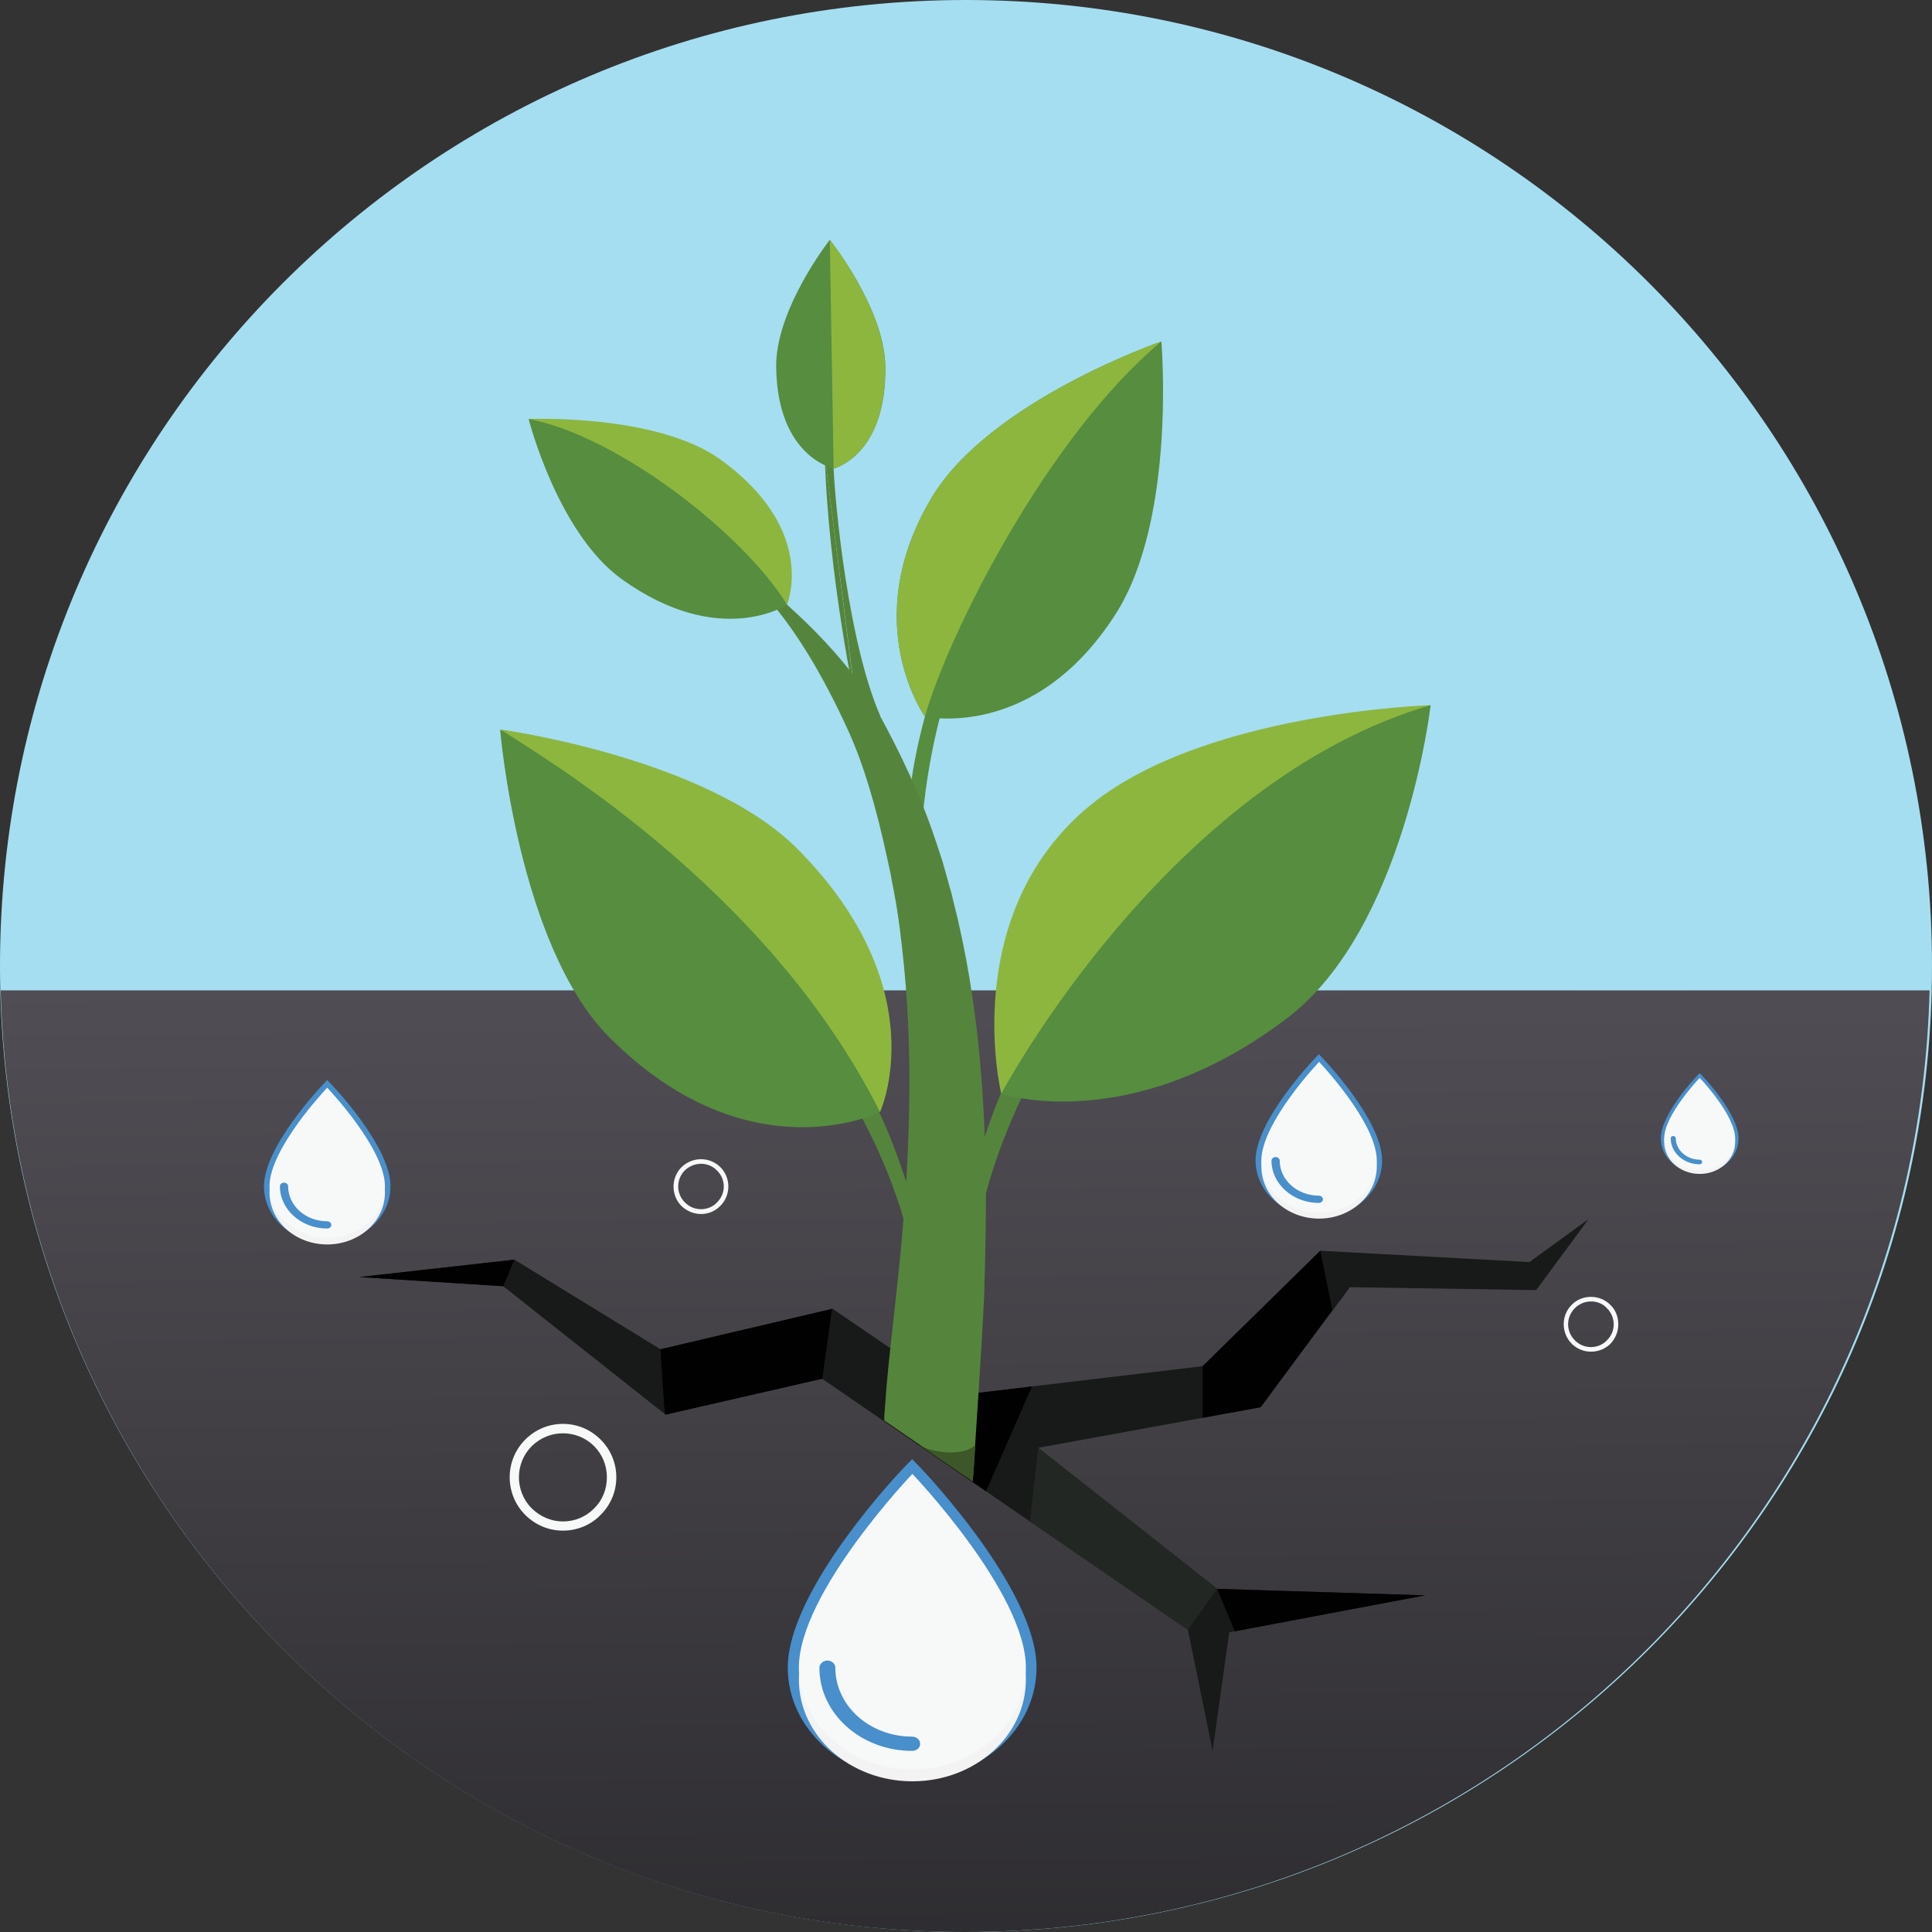 <svg version="1.1" id="el_mm0bycWNQ" xmlns="http://www.w3.org/2000/svg" xmlns:xlink="http://www.w3.org/1999/xlink" x="0px" y="0px" viewBox="0 0 80 80" style="enable-background:new 0 0 80 80;" xml:space="preserve"><rect x="0" y="0" width="80" height="80" fill="#333333" stroke="none"/><style>@-webkit-keyframes kf_el_KvgdD-yRaZE_an_iZMQRlVFJ{50%{-webkit-transform: translate(38.04px, 24.46px) translate(-38.04px, -24.46px) translate(60px, 0px);transform: translate(38.04px, 24.46px) translate(-38.04px, -24.46px) translate(60px, 0px);}100%{-webkit-transform: translate(38.04px, 24.46px) translate(-38.04px, -24.46px) translate(-80px, 0px);transform: translate(38.04px, 24.46px) translate(-38.04px, -24.46px) translate(-80px, 0px);}0%{-webkit-transform: translate(38.04px, 24.46px) translate(-38.04px, -24.46px) translate(60px, 0px);transform: translate(38.04px, 24.46px) translate(-38.04px, -24.46px) translate(60px, 0px);}}@keyframes kf_el_KvgdD-yRaZE_an_iZMQRlVFJ{50%{-webkit-transform: translate(38.04px, 24.46px) translate(-38.04px, -24.46px) translate(60px, 0px);transform: translate(38.04px, 24.46px) translate(-38.04px, -24.46px) translate(60px, 0px);}100%{-webkit-transform: translate(38.04px, 24.46px) translate(-38.04px, -24.46px) translate(-80px, 0px);transform: translate(38.04px, 24.46px) translate(-38.04px, -24.46px) translate(-80px, 0px);}0%{-webkit-transform: translate(38.04px, 24.46px) translate(-38.04px, -24.46px) translate(60px, 0px);transform: translate(38.04px, 24.46px) translate(-38.04px, -24.46px) translate(60px, 0px);}}@-webkit-keyframes kf_el_4vH8THUtEgL_an_NCJrxuB4_{0%{-webkit-transform: translate(0.95px, 20.15px) translate(-0.95px, -20.15px) translate(80px, 0px);transform: translate(0.95px, 20.15px) translate(-0.95px, -20.15px) translate(80px, 0px);}50%{-webkit-transform: translate(0.95px, 20.15px) translate(-0.95px, -20.15px) translate(-35px, 0px);transform: translate(0.95px, 20.15px) translate(-0.95px, -20.15px) translate(-35px, 0px);}100%{-webkit-transform: translate(0.95px, 20.15px) translate(-0.95px, -20.15px) translate(-35px, 0px);transform: translate(0.95px, 20.15px) translate(-0.95px, -20.15px) translate(-35px, 0px);}}@keyframes kf_el_4vH8THUtEgL_an_NCJrxuB4_{0%{-webkit-transform: translate(0.95px, 20.15px) translate(-0.95px, -20.15px) translate(80px, 0px);transform: translate(0.95px, 20.15px) translate(-0.95px, -20.15px) translate(80px, 0px);}50%{-webkit-transform: translate(0.95px, 20.15px) translate(-0.95px, -20.15px) translate(-35px, 0px);transform: translate(0.95px, 20.15px) translate(-0.95px, -20.15px) translate(-35px, 0px);}100%{-webkit-transform: translate(0.95px, 20.15px) translate(-0.95px, -20.15px) translate(-35px, 0px);transform: translate(0.95px, 20.15px) translate(-0.95px, -20.15px) translate(-35px, 0px);}}#el_mm0bycWNQ *{-webkit-animation-duration: 5s;animation-duration: 5s;-webkit-animation-iteration-count: infinite;animation-iteration-count: infinite;-webkit-animation-timing-function: cubic-bezier(0, 0, 1, 1);animation-timing-function: cubic-bezier(0, 0, 1, 1);}#el_ZGewxAW3ro{fill: #A5DEF1;}#el_hBqQSy4XGg{fill: url(#soil3_1_);}#el_2NOFjKvaoh{fill: #488FCC;}#el_s-fEF_oWhZ{fill: #F3F3F3;}#el_IQak-UB3wx{fill: #F7F8F8;}#el_727qE4dBn4{fill: #488FCC;}#el_ETIG19JGzN{fill: #488FCC;}#el_rA-p2r9Rs_{fill: #F3F3F3;}#el_gBv-LY5XeQ{fill: #F7F8F8;}#el_ProHAMnNIf{fill: #488FCC;}#el_WPb4xn9Q0ml{fill: #488FCC;}#el_CK3iQ57NVkk{fill: #F3F3F3;}#el_xwxAHd7Hh0T{fill: #F7F8F8;}#el_Mk43p85ROud{fill: #488FCC;}#el_MK5L7l7mXX9{fill: #488FCC;}#el_UVDukjxDG30{fill: #F3F3F3;}#el_6quCdbE06Ll{fill: #F7F8F8;}#el_8JlsFuRVQCl{fill: #488FCC;}#el_uXaJnrvAsRU{fill: #F7F8F8;}#el_vENTiAatgVV{fill: #F7F8F8;}#el_7OEoEbFGsN3{fill: #F7F8F8;}#el_KvgdD-yRaZE{opacity: 0.7;fill: #FFFFFF;}#el_4vH8THUtEgL{opacity: 0.7;fill: #FFFFFF;}#el_wQTyIMygSca{fill: #55853C;}#el_4OnjCP0R-Dw{fill: #568D3F;}#el_ji2eKjcvucS{fill: #55853C;}#el_OD8vk0muE4z{fill: #171A18;}#el_1hFxggEMEzP{fill: #010101;}#el_ws7WOyRt5fK{fill: #BDBEC0;}#el_05jMA4akRVE{fill: #8DB63F;}#el_4qjldyGzlag{fill: #568D3F;}#el_iW4fJnHW77D{fill: #55853C;}#el_aW4pbmPl0XG{fill: #010101;}#el_Fte8BarxHa_{fill: #010101;}#el_zi6RIUzhPaL{fill: #010101;}#el_BATJfNe6gAQ{fill: #010101;}#el_hwkNgyP2BsE{fill: #568D3F;}#el_auzhEA5lrh1{fill: #232723;}#el_-Xxhbv0NxCu{fill: #3D5728;}#el_ifGNBlPcR8l{fill: #8DB63F;}#el_1HEL2j-Z6Rk{fill: #55853C;}#el_JkZZdqBRqaj{fill: #568D3F;}#el_dXFGn_7ui5X{fill: #8DB63F;}#el_QCe4Aw_-D1d{fill: #8DB63F;}#el_pgdWsJu0WTD{fill: #568D3F;}#el_UodvL0xPsc5{fill: #55853C;}#el_IkrPhIpqQG_{fill: #568D3F;}#el_eIyTESrKzD9{fill: #8DB63F;}#el_4vH8THUtEgL_an_NCJrxuB4_{-webkit-animation-fill-mode: backwards;animation-fill-mode: backwards;-webkit-transform: translate(0.95px, 20.15px) translate(-0.95px, -20.15px) translate(80px, 0px);transform: translate(0.95px, 20.15px) translate(-0.95px, -20.15px) translate(80px, 0px);-webkit-animation-name: kf_el_4vH8THUtEgL_an_NCJrxuB4_;animation-name: kf_el_4vH8THUtEgL_an_NCJrxuB4_;-webkit-animation-timing-function: cubic-bezier(0, 0, 1, 1);animation-timing-function: cubic-bezier(0, 0, 1, 1);}#el_KvgdD-yRaZE_an_iZMQRlVFJ{-webkit-animation-fill-mode: backwards;animation-fill-mode: backwards;-webkit-transform: translate(38.04px, 24.46px) translate(-38.04px, -24.46px) translate(60px, 0px);transform: translate(38.04px, 24.46px) translate(-38.04px, -24.46px) translate(60px, 0px);-webkit-animation-name: kf_el_KvgdD-yRaZE_an_iZMQRlVFJ;animation-name: kf_el_KvgdD-yRaZE_an_iZMQRlVFJ;-webkit-animation-timing-function: cubic-bezier(0, 0, 1, 1);animation-timing-function: cubic-bezier(0, 0, 1, 1);}</style>

<g id="el_5vZhgTanDN">
	<path id="el_ZGewxAW3ro" d="M80,40c0,22.09-17.91,40-40,40S0,62.09,0,40C0,17.91,17.91,0,40,0S80,17.91,80,40z"/>
	<g id="el_u4rgQInk3C">
		<linearGradient id="soil3_1_" gradientUnits="userSpaceOnUse" x1="39.602" y1="-12.517" x2="40.446" y2="112.207">
			<stop offset="0.3" style="stop-color:#5B565F"/>
			<stop offset="0.393" style="stop-color:#545058"/>
			<stop offset="0.568" style="stop-color:#424045"/>
			<stop offset="0.804" style="stop-color:#272629"/>
			<stop offset="1" style="stop-color:#010101"/>
		</linearGradient>
		<path id="el_hBqQSy4XGg" d="M0.03,41.01C0.56,62.63,18.23,80,39.96,80s39.4-17.37,39.94-38.99H0.03z"/>
		<g id="el_DLYQEwzBVC">
			<path d="M37.77,73.67c-2.84,0-5.15-2.07-5.15-4.62c0-3.21,4.61-8.08,4.81-8.28l0.34-0.35l0.34,0.35&#10;&#9;&#9;&#9;&#9;c0.2,0.21,4.81,5.07,4.81,8.28C42.92,71.6,40.61,73.67,37.77,73.67z" id="el_2NOFjKvaoh"/>
			<path d="M42.48,69.55c0,2.33-2.11,4.21-4.7,4.21c-2.6,0-4.7-1.89-4.7-4.21c0-3.1,4.7-8.02,4.7-8.02&#10;&#9;&#9;&#9;&#9;S42.48,66.45,42.48,69.55z" id="el_s-fEF_oWhZ"/>
			<path d="M42.48,69.05c0,2.33-2.11,4.21-4.7,4.21c-2.6,0-4.7-1.89-4.7-4.21c0-3.1,4.7-8.02,4.7-8.02&#10;&#9;&#9;&#9;&#9;S42.48,65.95,42.48,69.05z" id="el_IQak-UB3wx"/>
			<path d="M37.77,72.5c-2.12,0-3.84-1.54-3.84-3.44c0-0.16,0.15-0.3,0.33-0.3c0.18,0,0.33,0.13,0.33,0.3&#10;&#9;&#9;&#9;&#9;c0,1.57,1.42,2.85,3.18,2.85c0.18,0,0.33,0.13,0.33,0.3C38.11,72.36,37.96,72.5,37.77,72.5z" id="el_727qE4dBn4"/>
		</g>
		<g id="el_Eiu5QeUTjI">
			<path d="M13.55,51.47c-1.45,0-2.62-1.05-2.62-2.35c0-1.64,2.35-4.11,2.45-4.22l0.17-0.18l0.17,0.18&#10;&#9;&#9;&#9;&#9;c0.1,0.1,2.45,2.58,2.45,4.22C16.17,50.42,14.99,51.47,13.55,51.47z" id="el_ETIG19JGzN"/>
			<path d="M15.94,49.38c0,1.19-1.07,2.15-2.39,2.15c-1.32,0-2.39-0.96-2.39-2.15c0-1.58,2.39-4.09,2.39-4.09&#10;&#9;&#9;&#9;&#9;S15.94,47.8,15.94,49.38z" id="el_rA-p2r9Rs_"/>
			<path d="M15.94,49.12c0,1.18-1.07,2.14-2.39,2.14c-1.32,0-2.39-0.96-2.39-2.14c0-1.58,2.39-4.08,2.39-4.08&#10;&#9;&#9;&#9;&#9;S15.94,47.54,15.94,49.12z" id="el_gBv-LY5XeQ"/>
			<path d="M13.55,50.87c-1.08,0-1.96-0.79-1.96-1.75c0-0.08,0.08-0.15,0.17-0.15c0.09,0,0.17,0.07,0.17,0.15&#10;&#9;&#9;&#9;&#9;c0,0.8,0.72,1.45,1.62,1.45c0.09,0,0.17,0.07,0.17,0.15C13.72,50.81,13.64,50.87,13.55,50.87z" id="el_ProHAMnNIf"/>
		</g>
		<g id="el_C86ttbuZCZ">
			<path d="M54.61,50.4c-1.44,0-2.62-1.05-2.62-2.35c0-1.64,2.35-4.11,2.45-4.22l0.17-0.18l0.17,0.18&#10;&#9;&#9;&#9;&#9;c0.1,0.1,2.45,2.58,2.45,4.22C57.23,49.35,56.06,50.4,54.61,50.4z" id="el_WPb4xn9Q0ml"/>
			<path d="M57.01,48.31c0,1.18-1.07,2.15-2.39,2.15c-1.32,0-2.39-0.96-2.39-2.15c0-1.58,2.39-4.09,2.39-4.09&#10;&#9;&#9;&#9;&#9;S57.01,46.73,57.01,48.31z" id="el_CK3iQ57NVkk"/>
			<path d="M57.01,48.06c0,1.19-1.07,2.15-2.39,2.15c-1.32,0-2.39-0.96-2.39-2.15c0-1.58,2.39-4.09,2.39-4.09&#10;&#9;&#9;&#9;&#9;S57.01,46.47,57.01,48.06z" id="el_xwxAHd7Hh0T"/>
			<path d="M54.61,49.81c-1.08,0-1.96-0.79-1.96-1.75c0-0.08,0.08-0.15,0.17-0.15c0.09,0,0.17,0.07,0.17,0.15&#10;&#9;&#9;&#9;&#9;c0,0.8,0.73,1.45,1.62,1.45c0.09,0,0.17,0.07,0.17,0.15C54.78,49.74,54.7,49.81,54.61,49.81z" id="el_Mk43p85ROud"/>
		</g>
		<g id="el_hRePsT8eckN">
			<path d="M70.38,48.58c-0.89,0-1.61-0.65-1.61-1.44c0-1.01,1.44-2.53,1.5-2.59l0.11-0.11l0.11,0.11&#10;&#9;&#9;&#9;&#9;c0.06,0.06,1.5,1.58,1.5,2.59C71.99,47.93,71.27,48.58,70.38,48.58z" id="el_MK5L7l7mXX9"/>
			<path d="M71.85,47.29c0,0.73-0.66,1.32-1.47,1.32c-0.81,0-1.47-0.59-1.47-1.32c0-0.97,1.47-2.51,1.47-2.51&#10;&#9;&#9;&#9;&#9;S71.85,46.32,71.85,47.29z" id="el_UVDukjxDG30"/>
			<path d="M71.85,47.14c0,0.73-0.66,1.32-1.47,1.32c-0.81,0-1.47-0.59-1.47-1.32c0-0.97,1.47-2.51,1.47-2.51&#10;&#9;&#9;&#9;&#9;S71.85,46.17,71.85,47.14z" id="el_6quCdbE06Ll"/>
			<path d="M70.38,48.21c-0.66,0-1.2-0.48-1.2-1.08c0-0.05,0.05-0.09,0.1-0.09c0.06,0,0.11,0.04,0.11,0.09&#10;&#9;&#9;&#9;&#9;c0,0.49,0.45,0.89,0.99,0.89c0.06,0,0.1,0.04,0.1,0.09C70.49,48.17,70.44,48.21,70.38,48.21z" id="el_8JlsFuRVQCl"/>
		</g>
		<path d="M23.31,63.38c-0.59,0-1.14-0.23-1.56-0.65c-0.86-0.86-0.86-2.26,0-3.12c0.42-0.42,0.97-0.65,1.56-0.65&#10;&#9;&#9;&#9;c0.59,0,1.14,0.23,1.56,0.65c0.42,0.42,0.65,0.97,0.65,1.56c0,0.59-0.23,1.14-0.65,1.56C24.46,63.15,23.9,63.38,23.31,63.38z&#10;&#9;&#9;&#9; M23.31,59.35c-0.49,0-0.94,0.19-1.29,0.53c-0.71,0.71-0.71,1.87,0,2.58c0.35,0.34,0.8,0.54,1.29,0.54c0.49,0,0.95-0.19,1.29-0.54&#10;&#9;&#9;&#9;c0.35-0.34,0.53-0.8,0.53-1.29c0-0.49-0.19-0.95-0.53-1.29C24.26,59.54,23.8,59.35,23.31,59.35z" id="el_uXaJnrvAsRU"/>
		<path d="M29.03,50.27c-0.3,0-0.59-0.12-0.81-0.33c-0.44-0.44-0.44-1.17,0-1.61c0.22-0.21,0.5-0.33,0.81-0.33&#10;&#9;&#9;&#9;c0.3,0,0.59,0.12,0.8,0.33c0.21,0.21,0.33,0.5,0.33,0.8c0,0.3-0.12,0.59-0.33,0.8C29.62,50.15,29.33,50.27,29.03,50.27z&#10;&#9;&#9;&#9; M29.03,48.19c-0.25,0-0.49,0.1-0.67,0.27c-0.37,0.37-0.37,0.96,0,1.33c0.18,0.18,0.41,0.28,0.67,0.28c0.25,0,0.49-0.1,0.66-0.28&#10;&#9;&#9;&#9;c0.18-0.18,0.28-0.41,0.28-0.66c0-0.25-0.1-0.49-0.28-0.66C29.52,48.29,29.28,48.19,29.03,48.19z" id="el_vENTiAatgVV"/>
		<path d="M65.88,55.97c-0.3,0-0.59-0.12-0.8-0.33c-0.44-0.45-0.44-1.17,0-1.61c0.21-0.22,0.5-0.33,0.8-0.33&#10;&#9;&#9;&#9;c0.3,0,0.59,0.12,0.8,0.33c0.22,0.21,0.33,0.5,0.33,0.81c0,0.3-0.12,0.59-0.33,0.81C66.47,55.85,66.19,55.97,65.88,55.97z&#10;&#9;&#9;&#9; M65.88,53.89c-0.25,0-0.49,0.1-0.67,0.28c-0.37,0.37-0.37,0.96,0,1.33c0.18,0.18,0.41,0.28,0.67,0.28c0.25,0,0.49-0.1,0.66-0.28&#10;&#9;&#9;&#9;c0.18-0.18,0.28-0.41,0.28-0.66c0-0.25-0.1-0.49-0.28-0.67C66.37,53.98,66.13,53.89,65.88,53.89z" id="el_7OEoEbFGsN3"/>
	</g>
	<g id="el_KvgdD-yRaZE_an_iZMQRlVFJ" data-animator-group="true" data-animator-type="0"><path id="el_KvgdD-yRaZE" d="M44.87,34.22c0.61,0,1.2,0.08,1.76,0.23c0.86-5.66,5.75-9.99,11.65-9.99c5.3,0,9.78,3.5,11.26,8.31&#10;&#9;&#9;c0.54-0.12,8.4,2.3,9.29,5.67c0.27-0.05,0.54-0.08,0.83-0.08c0.11,0,0.22,0,0.33,0.01v3.04H38.05c-0.01-0.12-0.01-0.25-0.01-0.37&#10;&#9;&#9;C38.04,37.27,41.09,34.22,44.87,34.22z"/></g>
	<g id="el_4vH8THUtEgL_an_NCJrxuB4_" data-animator-group="true" data-animator-type="0"><path id="el_4vH8THUtEgL" d="M1.96,27.46c0.28-0.04,0.57-0.06,0.86-0.06c1,0,1.94,0.22,2.79,0.62c1.1-4.52,5.17-7.87,10.03-7.87&#10;&#9;&#9;c5.16,0,9.44,3.79,10.2,8.74c0.81-0.61,1.82-0.97,2.92-0.97c2.42,0,4.42,1.77,4.8,4.08L0.95,31.9L1.96,27.46z"/></g>
</g>
<g id="el_zPTz8g-Pibw">
	<path d="M40.43,48.18c0.39-1.16,1.64-6.48,7.01-11.14c5.37-4.65,8.58-6.19,10.83-6.73c0,0-6.76,4.09-10.35,7.41&#10;&#9;&#9;c-5.94,5.49-7.26,12.38-7.26,12.38L40.43,48.18z" id="el_wQTyIMygSca"/>
	<path d="M37.49,34.6c0.13-1.22,0.28-6.84,4.52-12.54c4.25-5.7,3.26-4.25,0.46-0.23c-4.62,6.63-4.34,13.91-4.34,13.91&#10;&#9;&#9;L37.49,34.6z" id="el_4OnjCP0R-Dw"/>
	<path d="M37.75,49.66c-0.39-1.16-1.73-6.57-7.1-11.22c-5.37-4.65-4.07-2.64-0.48,0.69c5.94,5.49,7.31,11.61,7.31,11.61&#10;&#9;&#9;L37.75,49.66z" id="el_ji2eKjcvucS"/>
	<polygon points="55.9,53.3 63.61,53.42 65.78,50.48 63.33,52.26 54.67,51.79 49.8,56.57 39.71,57.77 34.47,54.19 &#10;&#9;&#9;27.35,55.87 21.3,52.16 14.88,52.88 20.84,53.26 27.55,58.57 34.04,57.09 49.19,67.49 50.21,72.5 50.9,67.59 59.01,66.06 &#10;&#9;&#9;50.4,65.79 42.99,59.95 52.2,58.27 &#9;" id="el_OD8vk0muE4z"/>
	<polygon points="38.09,56.66 38.2,59.94 40.83,61.75 42.73,57.41 39.71,57.77 &#9;" id="el_1hFxggEMEzP"/>
	<path d="M29.92,38.63c0,0.81-0.66,1.47-1.47,1.47H25.7c-0.81,0-1.47-0.66-1.47-1.47l0,0c0-0.81,0.66-1.47,1.47-1.47&#10;&#9;&#9;h2.75C29.26,37.16,29.92,37.82,29.92,38.63L29.92,38.63z" id="el_ws7WOyRt5fK"/>
	<path d="M59.23,29.2c0,0-9.53,0.29-14.2,4.24c-5.36,4.53-3.57,11.85-3.57,11.85s2.89-1.48,9.38-7.05&#10;&#9;&#9;C55.48,34.25,59.23,29.2,59.23,29.2z" id="el_05jMA4akRVE"/>
	<path d="M20.71,30.22c0,0,8.55,1.16,12.31,4.96c5.77,5.82,3.39,10.88,3.39,10.88s-5.44,2.68-11.21-3.14&#10;&#9;&#9;C21.45,39.12,20.71,30.22,20.71,30.22z" id="el_4qjldyGzlag"/>
	<path d="M40.81,47.99c-0.06-2.11-0.2-4.37-0.53-6.61c-0.16-1.12-0.37-2.23-0.62-3.32c-0.07-0.27-0.13-0.54-0.2-0.81&#10;&#9;&#9;c-0.03-0.13-0.06-0.27-0.1-0.4c-0.04-0.13-0.08-0.26-0.11-0.39c-0.07-0.26-0.15-0.52-0.22-0.78c-0.08-0.26-0.17-0.51-0.25-0.76&#10;&#9;&#9;c-0.66-2.02-1.54-3.8-2.34-5.28c-1.67-3.08-4.97-5.49-4.77-5.41c0.02,0.01-0.15,0.26,0.15,0.59c1.09,1.24,2.22,3.05,3.31,5.45&#10;&#9;&#9;c0.66,1.45,1.17,3.25,1.59,5.19c0.05,0.24,0.11,0.49,0.16,0.73c0.04,0.25,0.09,0.5,0.14,0.75c0.02,0.13,0.04,0.25,0.07,0.38&#10;&#9;&#9;c0.02,0.13,0.04,0.26,0.06,0.38c0.04,0.26,0.08,0.51,0.11,0.77c0.13,1.04,0.24,2.09,0.3,3.16c0.14,2.13,0.11,4.27,0.02,6.28&#10;&#9;&#9;c-0.1,2.01-0.27,3.89-0.45,5.51c-0.17,1.62-0.34,2.99-0.42,3.99c-0.02,0.25-0.08,1.04-0.09,1.19c-0.01,0.29,0,0.22,0,0.22&#10;&#9;&#9;l3.66,2.51c0,0,0.4-5.96,0.47-7.63C40.8,52.06,40.85,50.1,40.81,47.99z" id="el_iW4fJnHW77D"/>
	<polygon points="52.2,58.27 55.17,54.24 54.67,51.79 49.8,56.57 49.8,58.71 &#9;" id="el_aW4pbmPl0XG"/>
	<path d="M27.35,55.87c0,0,0.15,2.63,0.2,2.71l6.5-1.49l0.4-2.89L27.35,55.87z" id="el_Fte8BarxHa_"/>
	<polygon points="14.88,52.88 20.84,53.26 21.3,52.16 &#9;" id="el_zi6RIUzhPaL"/>
	<polygon points="51.13,67.55 59.01,66.06 50.4,65.79 &#9;" id="el_BATJfNe6gAQ"/>
	<path d="M41.46,45.29c0,0,5.35,1.81,11.85-3.14c4.87-3.71,5.93-12.95,5.93-12.95C48.3,32.38,41.46,45.29,41.46,45.29z" id="el_hwkNgyP2BsE"/>
	<polygon points="42.99,59.95 42.65,63 49.19,67.49 50.4,65.79 &#9;" id="el_auzhEA5lrh1"/>
	<path d="M38.04,59.82l2.24,1.53c0,0,0.07-0.87,0.11-1.53C39.99,60.29,38.66,60.21,38.04,59.82z" id="el_-Xxhbv0NxCu"/>
	<path d="M33.04,35.17c-3.76-3.8-12.31-4.96-12.31-4.96c1.33,0.91,10.98,6.4,15.71,15.84&#10;&#9;&#9;C36.43,46.06,38.8,41,33.04,35.17z" id="el_ifGNBlPcR8l"/>
	<path d="M34.15,18.84c-0.15-5.06,0.35,0.1,0.35,0.1c0.05,2.03,0.67,7.8,1.95,10.7l-1-0.48L34.15,18.84z" id="el_1HEL2j-Z6Rk"/>
	<path d="M48.09,14.14c0,0-7.12,2.45-9.52,6.48c-3.07,5.15-0.27,9.05-0.27,9.05s4.52,1.04,7.9-4.25&#10;&#9;&#9;C48.72,21.47,48.09,14.14,48.09,14.14z" id="el_JkZZdqBRqaj"/>
	<path d="M48.09,14.14c0,0-7.12,2.45-9.52,6.48c-3.07,5.15-0.27,9.05-0.27,9.05C39.25,26.3,43.35,18.09,48.09,14.14z" id="el_dXFGn_7ui5X"/>
	<path d="M21.89,17.35c0,0,1.97,3.83,4.63,5.74c4.07,2.93,6.07,1.94,6.07,1.94s1.3-3.08-2.77-6.01&#10;&#9;&#9;C27.17,17.12,21.89,17.35,21.89,17.35z" id="el_QCe4Aw_-D1d"/>
	<path d="M25.73,23.97c4.07,2.93,6.86,1.07,6.86,1.07c-1.77-2.9-6.99-6.99-10.7-7.69&#10;&#9;&#9;C21.89,17.35,23.08,22.05,25.73,23.97z" id="el_pgdWsJu0WTD"/>
	<path d="M35.44,29.16c0,0-1.14-5.26-1.29-10.32L35.44,29.16z" id="el_UodvL0xPsc5"/>
	<path d="M34.36,9.93c0,0-2.27,2.89-2.22,5.3c0.06,3.71,2.39,4.17,2.39,4.17s2.19-0.54,2.13-4.25&#10;&#9;&#9;C36.61,12.74,34.36,9.93,34.36,9.93z" id="el_IkrPhIpqQG_"/>
	<path d="M36.65,15.16c-0.04-2.42-2.29-5.23-2.29-5.23l0.16,9.47C34.52,19.4,36.72,18.86,36.65,15.16z" id="el_eIyTESrKzD9"/>
</g>
</svg>
